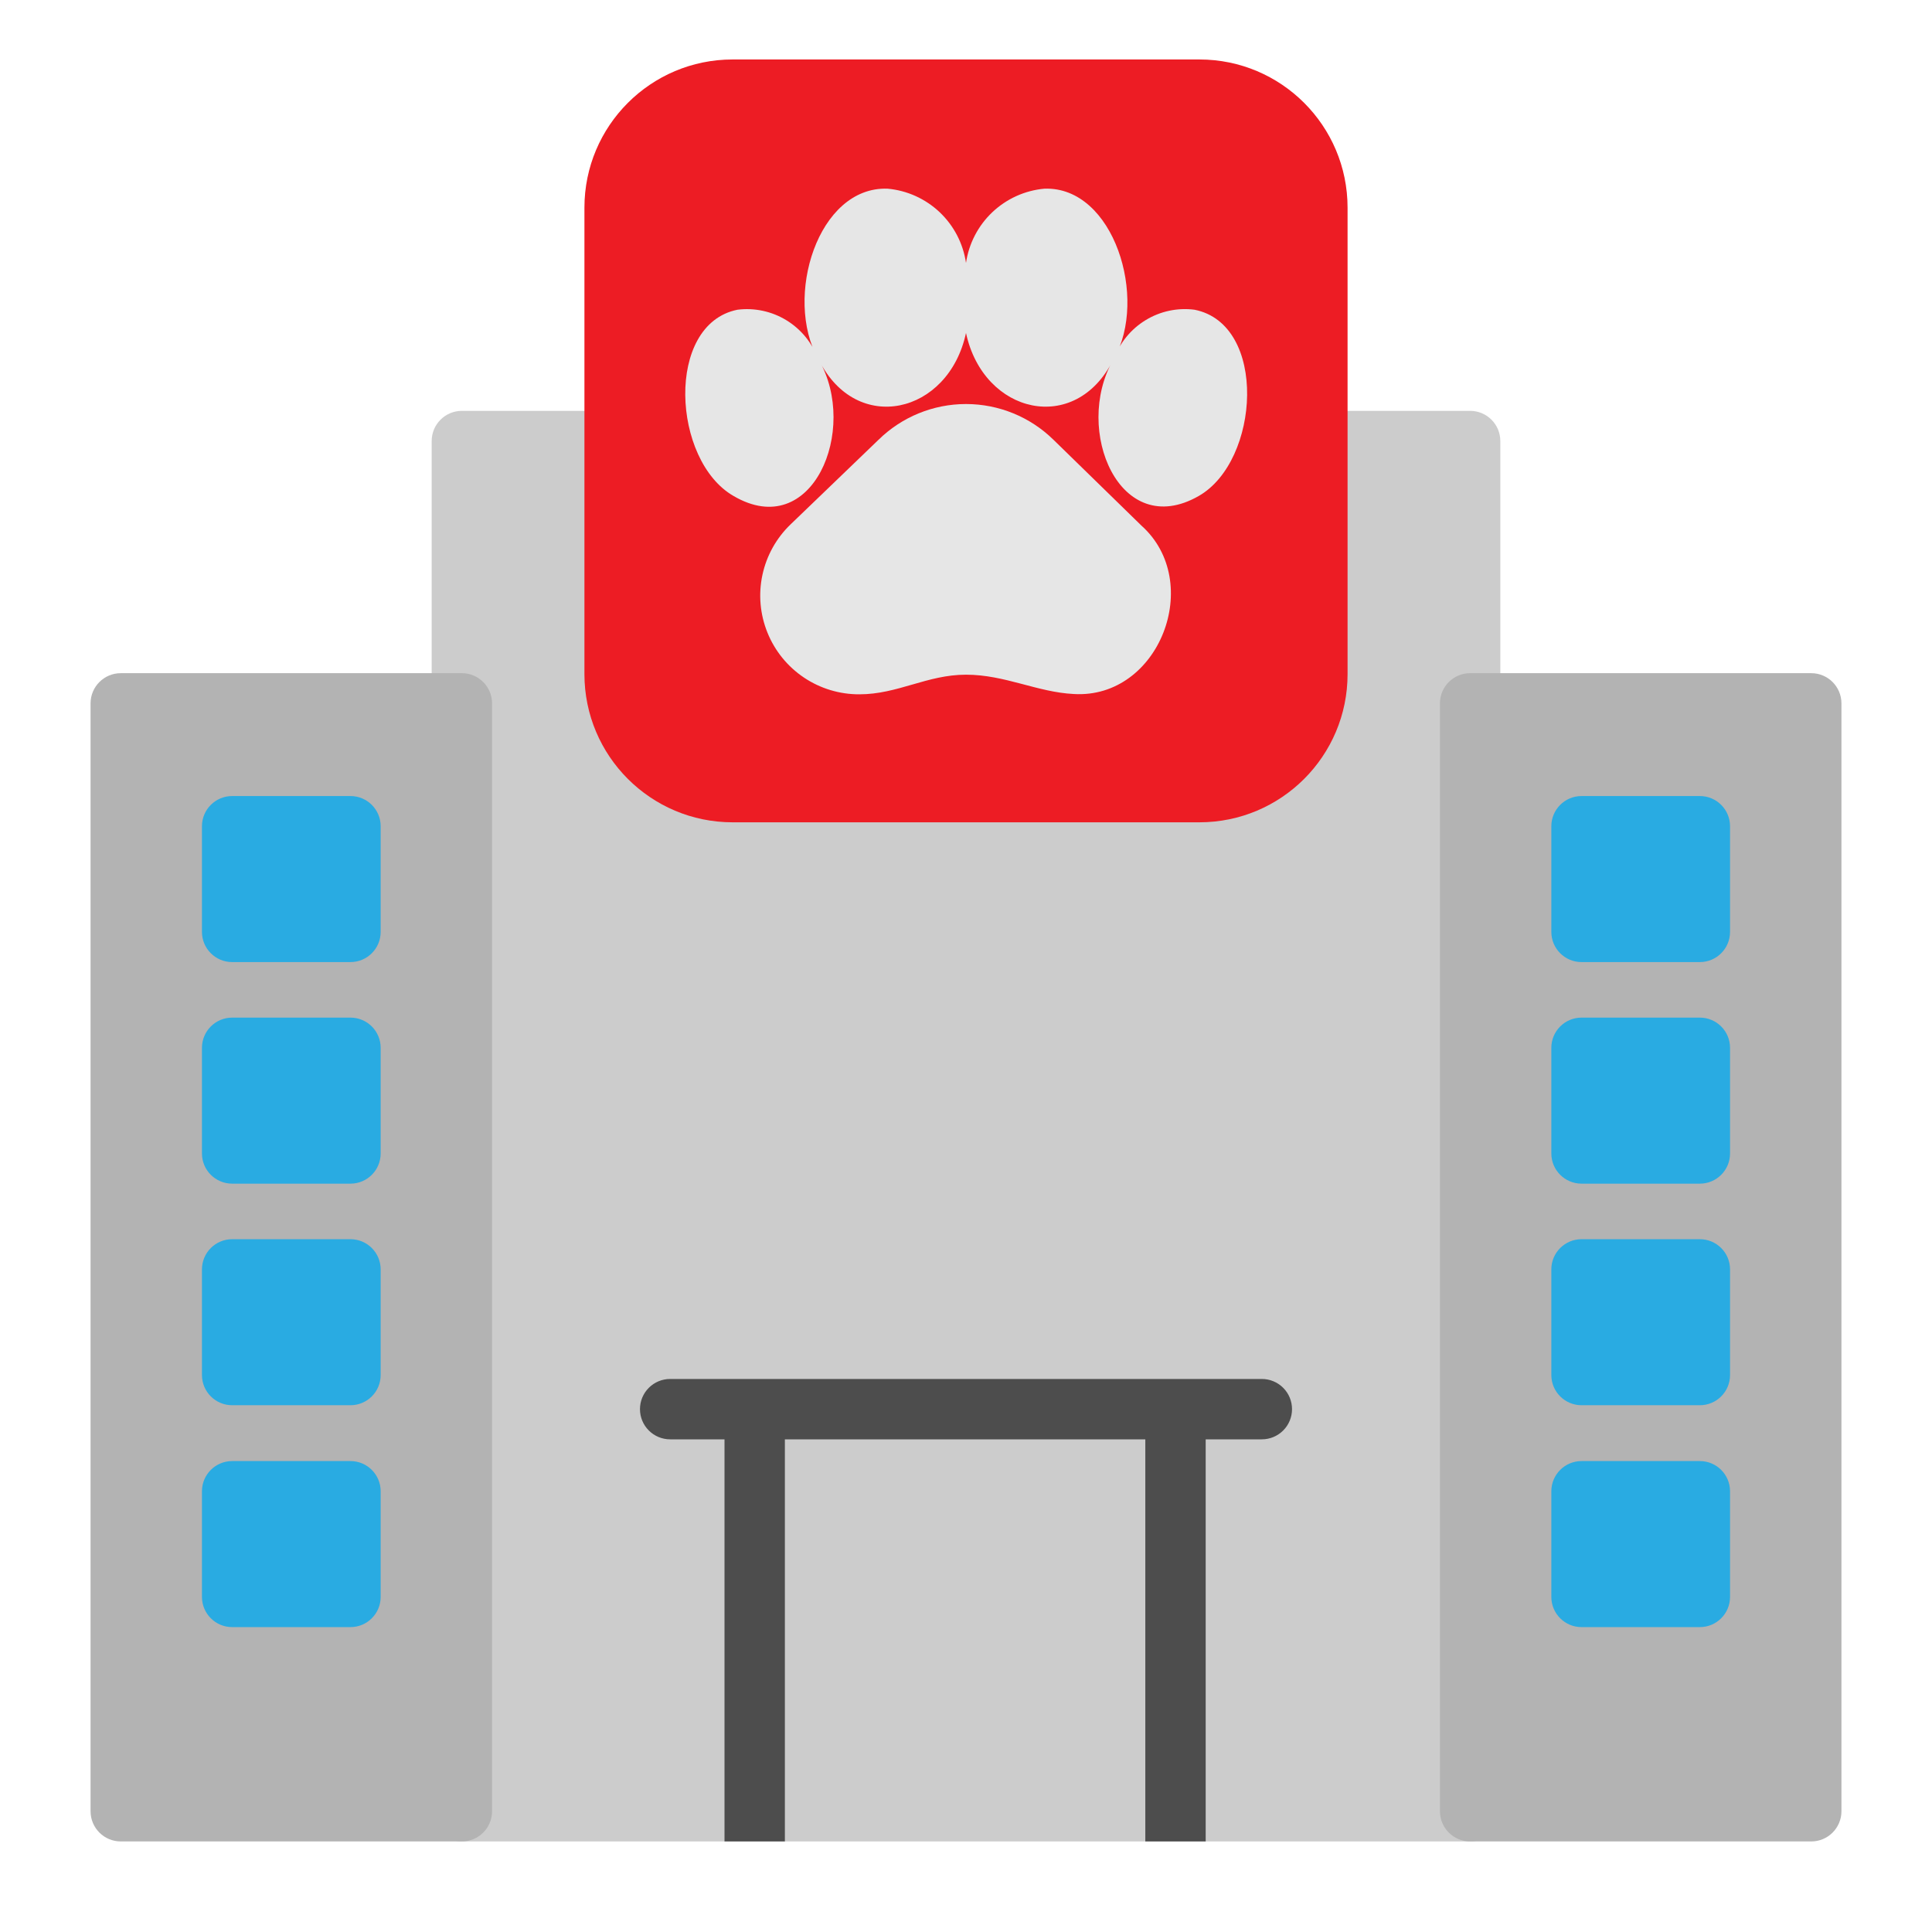 <?xml version="1.0" encoding="UTF-8" standalone="no"?> <svg width="64" height="64" viewBox="0 0 64 64" fill="none" xmlns="http://www.w3.org/2000/svg">
<path d="M48.7 13.61H15.3C15.035 13.61 14.78 13.715 14.593 13.903C14.405 14.09 14.3 14.345 14.3 14.61V60C14.3 60.265 14.405 60.52 14.593 60.707C14.78 60.895 15.035 61 15.3 61H48.7C48.965 61 49.22 60.895 49.407 60.707C49.595 60.52 49.7 60.265 49.7 60V14.61C49.7 14.345 49.595 14.09 49.407 13.903C49.22 13.715 48.965 13.61 48.7 13.61Z" fill="#CCCCCC"/>
<path d="M39.73 1.97H24.27C21.558 1.97 19.36 4.168 19.36 6.88V22.33C19.36 25.042 21.558 27.24 24.27 27.24H39.73C42.442 27.24 44.64 25.042 44.64 22.33V6.88C44.64 4.168 42.442 1.97 39.73 1.97Z" fill="#ED1C24"/>
<path d="M34.9 14.57C34.126 13.81 33.085 13.384 32 13.384C30.915 13.384 29.874 13.81 29.1 14.57L26.19 17.37C25.718 17.823 25.393 18.406 25.256 19.046C25.119 19.685 25.177 20.351 25.423 20.957C25.668 21.564 26.09 22.082 26.633 22.446C27.176 22.81 27.816 23.003 28.47 23C29.74 23 30.71 22.35 32 22.35C33.29 22.35 34.36 22.93 35.57 22.99C38.4 23.16 39.9 19.28 37.81 17.41L34.9 14.57Z" fill="#E6E6E6"/>
<path d="M39.57 10.26C39.006 10.187 38.434 10.309 37.949 10.606C37.463 10.902 37.093 11.355 36.9 11.89C38.04 9.89 36.9 6.17 34.6 6.25C33.953 6.308 33.345 6.583 32.873 7.029C32.402 7.475 32.094 8.067 32 8.71C31.906 8.067 31.598 7.475 31.127 7.029C30.655 6.583 30.047 6.308 29.4 6.25C27.09 6.17 25.96 9.85 27.1 11.89C26.905 11.356 26.535 10.904 26.05 10.608C25.565 10.312 24.994 10.189 24.43 10.26C22.03 10.74 22.26 15.26 24.3 16.43C26.91 17.96 28.45 14.23 27.13 11.93C28.37 14.42 31.42 13.73 32 11.03C32.58 13.73 35.63 14.42 36.87 11.93C35.55 14.24 37.09 17.93 39.71 16.43C41.74 15.27 42 10.74 39.57 10.26Z" fill="#E6E6E6"/>
<path d="M22.2 47.68H24V61H26V47.68H37.94V61H39.94V47.68H41.8C42.065 47.68 42.319 47.575 42.507 47.387C42.695 47.2 42.8 46.945 42.8 46.68C42.8 46.415 42.695 46.16 42.507 45.973C42.319 45.785 42.065 45.68 41.8 45.68H22.2C21.935 45.68 21.68 45.785 21.493 45.973C21.305 46.16 21.2 46.415 21.2 46.68C21.2 46.945 21.305 47.2 21.493 47.387C21.68 47.575 21.935 47.68 22.2 47.68Z" fill="#4D4D4D"/>
<path d="M60 22.3H48.7C48.148 22.3 47.7 22.748 47.7 23.3V60C47.7 60.552 48.148 61 48.7 61H60C60.552 61 61 60.552 61 60V23.3C61 22.748 60.552 22.3 60 22.3Z" fill="#B3B3B3"/>
<path d="M15.3 22.3H4C3.448 22.3 3 22.748 3 23.3V60C3 60.552 3.448 61 4 61H15.3C15.852 61 16.3 60.552 16.3 60V23.3C16.3 22.748 15.852 22.3 15.3 22.3Z" fill="#B3B3B3"/>
<path d="M56.31 26.37H52.39C51.838 26.37 51.39 26.818 51.39 27.37V30.87C51.39 31.422 51.838 31.87 52.39 31.87H56.31C56.862 31.87 57.31 31.422 57.31 30.87V27.37C57.31 26.818 56.862 26.37 56.31 26.37Z" fill="#29ABE2"/>
<path d="M56.31 33.71H52.39C51.838 33.71 51.39 34.158 51.39 34.71V38.21C51.39 38.762 51.838 39.21 52.39 39.21H56.31C56.862 39.21 57.31 38.762 57.31 38.21V34.71C57.31 34.158 56.862 33.71 56.31 33.71Z" fill="#29ABE2"/>
<path d="M56.31 41.05H52.39C51.838 41.05 51.39 41.498 51.39 42.05V45.55C51.39 46.102 51.838 46.55 52.39 46.55H56.31C56.862 46.55 57.31 46.102 57.31 45.55V42.05C57.31 41.498 56.862 41.05 56.31 41.05Z" fill="#29ABE2"/>
<path d="M56.31 48.4H52.39C51.838 48.4 51.39 48.848 51.39 49.4V52.9C51.39 53.452 51.838 53.9 52.39 53.9H56.31C56.862 53.9 57.31 53.452 57.31 52.9V49.4C57.31 48.848 56.862 48.4 56.31 48.4Z" fill="#29ABE2"/>
<path d="M11.61 26.37H7.69C7.138 26.37 6.69 26.818 6.69 27.37V30.87C6.69 31.422 7.138 31.87 7.69 31.87H11.61C12.162 31.87 12.61 31.422 12.61 30.87V27.37C12.61 26.818 12.162 26.37 11.61 26.37Z" fill="#29ABE2"/>
<path d="M11.61 33.71H7.69C7.138 33.71 6.69 34.158 6.69 34.71V38.21C6.69 38.762 7.138 39.21 7.69 39.21H11.61C12.162 39.21 12.61 38.762 12.61 38.21V34.71C12.61 34.158 12.162 33.71 11.61 33.71Z" fill="#29ABE2"/>
<path d="M11.61 41.05H7.69C7.138 41.05 6.69 41.498 6.69 42.05V45.55C6.69 46.102 7.138 46.55 7.69 46.55H11.61C12.162 46.55 12.61 46.102 12.61 45.55V42.05C12.61 41.498 12.162 41.05 11.61 41.05Z" fill="#29ABE2"/>
<path d="M11.61 48.4H7.69C7.138 48.4 6.69 48.848 6.69 49.4V52.9C6.69 53.452 7.138 53.9 7.69 53.9H11.61C12.162 53.9 12.61 53.452 12.61 52.9V49.4C12.61 48.848 12.162 48.4 11.61 48.4Z" fill="#29ABE2"/>
</svg>
